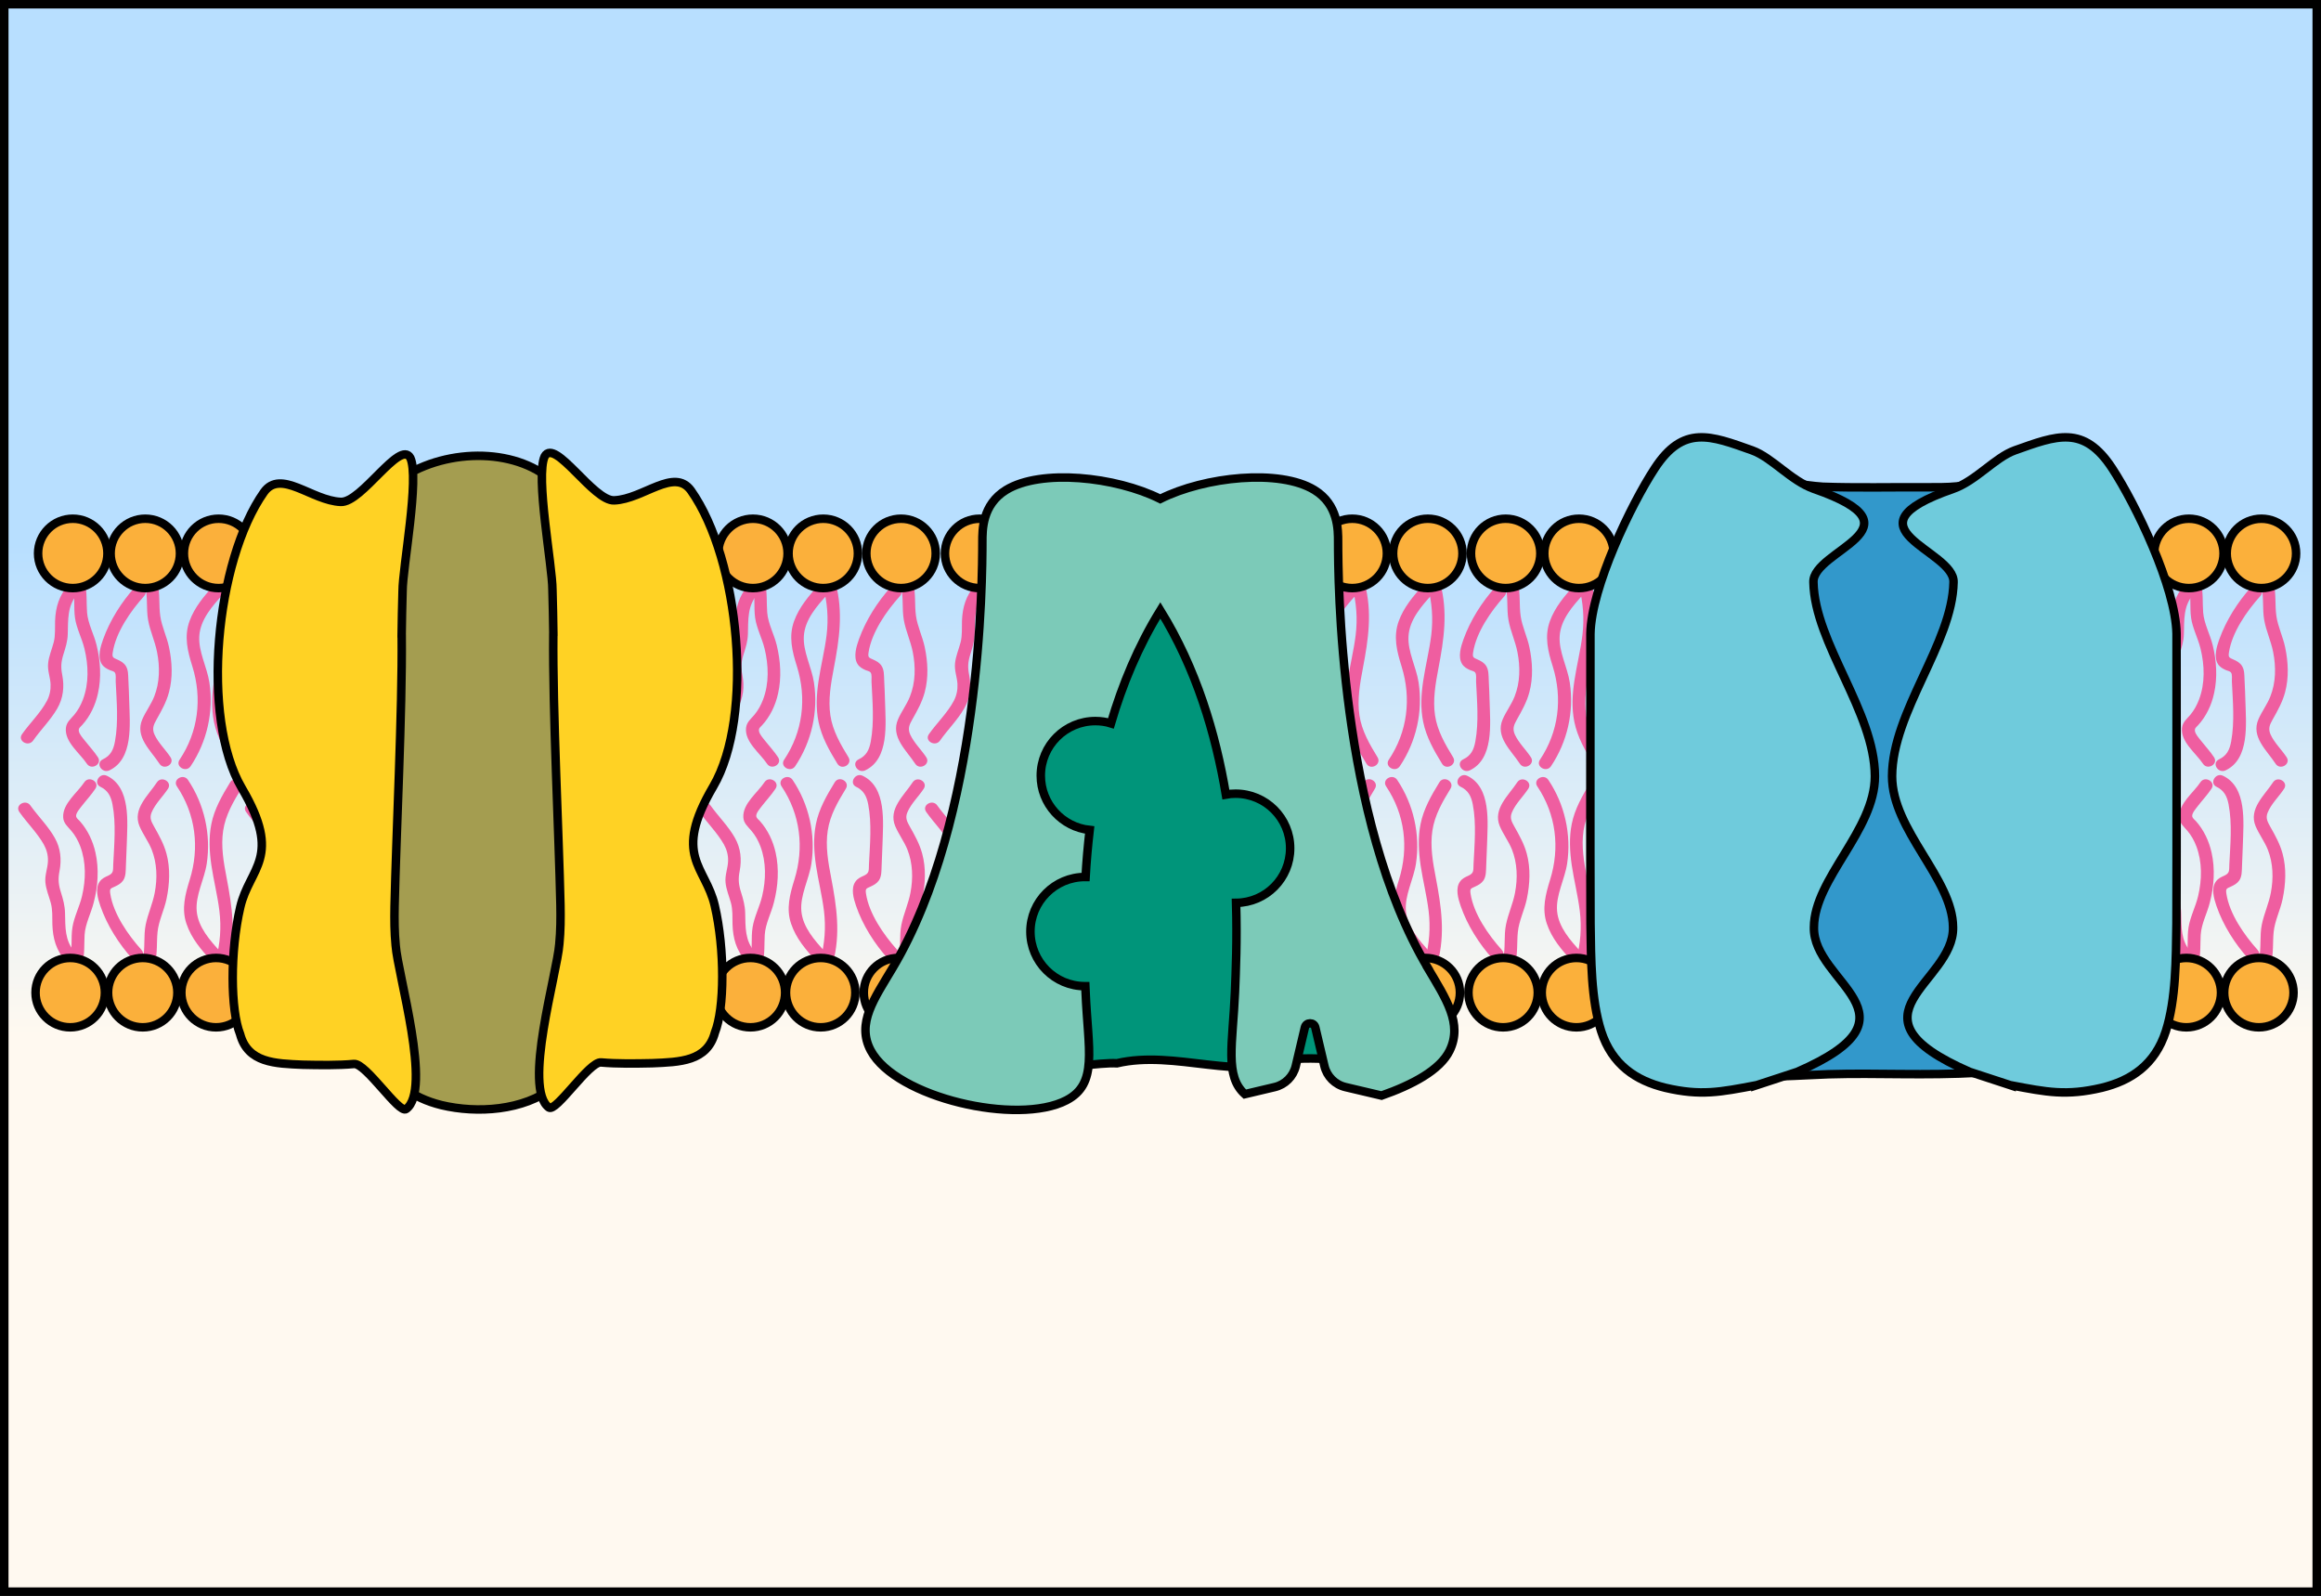 <?xml version="1.0" encoding="UTF-8"?>
<svg id="Layer_2" xmlns="http://www.w3.org/2000/svg" width="273" height="187.7" xmlns:xlink="http://www.w3.org/1999/xlink" viewBox="0 0 273 187.7">
  <rect x="0" y="0" width="273" height="187.7" fill="#333333" stroke="none"/>
  <defs>
    <style>
      .cls-1 {
        fill: url(#linear-gradient);
      }

      .cls-1, .cls-2, .cls-3, .cls-4, .cls-5, .cls-6, .cls-7, .cls-8 {
        stroke: #000;
        stroke-miterlimit: 10;
      }

      .cls-2 {
        fill: #fbb03b;
      }

      .cls-3 {
        fill: #7ccab8;
      }

      .cls-4 {
        fill: #6fcbdc;
      }

      .cls-9 {
        fill: #ef5ea0;
      }

      .cls-5 {
        fill: #00957a;
      }

      .cls-6 {
        fill: #a49d50;
      }

      .cls-7 {
        fill: #ffd224;
      }

      .cls-8 {
        fill: #3298cb;
      }
    </style>
    <linearGradient id="linear-gradient" x1="136.5" y1="187.2" x2="136.5" y2=".5" gradientUnits="userSpaceOnUse">
      <stop offset="0" stop-color="#fff9f0"/>
      <stop offset=".35" stop-color="#fff9f0"/>
      <stop offset=".66" stop-color="#b8dfff"/>
      <stop offset="1" stop-color="#b8dfff"/>
    </linearGradient>
  </defs>
  <g id="Layer_2-2" data-name="Layer_2">
    <rect class="cls-1" x=".5" y=".5" width="272" height="186.7"/>
    <g>
      <path class="cls-9" d="M247.94,68.99c.5,1.87.64,3.76.41,5.68-.22,1.82-.68,3.6-.95,5.41-.24,1.6-.33,3.23,0,4.83.36,1.78,1.28,3.39,2.22,4.92.51.82,1.8.07,1.3-.76-.94-1.53-1.86-3.12-2.13-4.93s.05-3.72.4-5.53c.65-3.4,1.13-6.62.21-10.03-.25-.93-1.7-.54-1.45.4h0Z"/>
      <path class="cls-9" d="M247.4,68.83c-1.16,1.26-2.29,2.6-2.88,4.23-.66,1.82-.22,3.55.34,5.33,1.17,3.76.69,7.69-1.51,10.97-.54.8.76,1.56,1.3.76,1.93-2.88,2.73-6.41,2.21-9.84-.27-1.81-1.3-3.61-1.19-5.46.12-1.95,1.54-3.55,2.8-4.93.65-.71-.41-1.77-1.06-1.06h0Z"/>
      <circle class="cls-2" cx="247.95" cy="65.09" r="4.08"/>
      <path class="cls-9" d="M167.94,68.99c.5,1.87.64,3.76.41,5.68-.22,1.82-.68,3.6-.95,5.41-.24,1.6-.33,3.23,0,4.83.36,1.78,1.28,3.39,2.22,4.92.51.82,1.8.07,1.3-.76-.94-1.53-1.86-3.12-2.13-4.93s.05-3.72.4-5.53c.65-3.4,1.13-6.62.21-10.03-.25-.93-1.7-.54-1.45.4h0Z"/>
      <path class="cls-9" d="M167.4,68.83c-1.16,1.26-2.29,2.6-2.88,4.23-.66,1.82-.22,3.55.34,5.33,1.17,3.76.69,7.69-1.51,10.97-.54.8.76,1.56,1.3.76,1.93-2.88,2.73-6.41,2.21-9.84-.27-1.81-1.3-3.61-1.19-5.46.12-1.95,1.54-3.55,2.8-4.93.65-.71-.41-1.77-1.06-1.06h0Z"/>
      <circle class="cls-2" cx="167.94" cy="65.09" r="4.08"/>
      <path class="cls-9" d="M159.05,68.99c.5,1.87.64,3.76.41,5.68-.22,1.82-.68,3.6-.95,5.41-.24,1.6-.33,3.23,0,4.83.36,1.78,1.28,3.39,2.22,4.92.51.82,1.8.07,1.3-.76-.94-1.53-1.86-3.12-2.13-4.93s.05-3.72.4-5.53c.65-3.4,1.13-6.62.21-10.03-.25-.93-1.7-.54-1.45.4h0Z"/>
      <path class="cls-9" d="M158.51,68.83c-1.16,1.26-2.29,2.6-2.88,4.23-.66,1.82-.22,3.55.34,5.33,1.17,3.76.69,7.69-1.51,10.97-.54.8.76,1.56,1.3.76,1.93-2.88,2.73-6.41,2.21-9.84-.27-1.81-1.3-3.61-1.19-5.46.12-1.95,1.54-3.55,2.8-4.93.65-.71-.41-1.77-1.06-1.06h0Z"/>
      <circle class="cls-2" cx="159.05" cy="65.09" r="4.08"/>
      <path class="cls-9" d="M96.82,68.99c.5,1.87.64,3.76.41,5.68-.22,1.82-.68,3.6-.95,5.41-.24,1.6-.33,3.23,0,4.83.36,1.78,1.28,3.39,2.22,4.92.51.82,1.8.07,1.3-.76-.94-1.53-1.86-3.12-2.13-4.93s.05-3.72.4-5.53c.65-3.4,1.13-6.62.21-10.03-.25-.93-1.7-.54-1.45.4h0Z"/>
      <path class="cls-9" d="M96.28,68.83c-1.16,1.26-2.29,2.6-2.88,4.23-.66,1.82-.22,3.55.34,5.33,1.17,3.76.69,7.69-1.51,10.97-.54.8.76,1.56,1.3.76,1.93-2.88,2.73-6.41,2.21-9.84-.27-1.81-1.3-3.61-1.19-5.46.12-1.95,1.54-3.55,2.8-4.93.65-.71-.41-1.77-1.06-1.06h0Z"/>
      <circle class="cls-2" cx="96.83" cy="65.09" r="4.08"/>
      <path class="cls-9" d="M203.5,68.99c.5,1.87.64,3.76.41,5.68-.22,1.82-.68,3.6-.95,5.41-.24,1.6-.33,3.23,0,4.83.36,1.78,1.28,3.39,2.22,4.92.51.82,1.8.07,1.3-.76-.94-1.53-1.86-3.12-2.13-4.93s.05-3.72.4-5.53c.65-3.4,1.13-6.62.21-10.03-.25-.93-1.7-.54-1.45.4h0Z"/>
      <path class="cls-9" d="M202.96,68.83c-1.16,1.26-2.29,2.6-2.88,4.23-.66,1.82-.22,3.55.34,5.33,1.17,3.76.69,7.69-1.51,10.97-.54.8.76,1.56,1.3.76,1.93-2.88,2.73-6.41,2.21-9.84-.27-1.81-1.3-3.61-1.19-5.46.12-1.95,1.54-3.55,2.8-4.93.65-.71-.41-1.77-1.06-1.06h0Z"/>
      <circle class="cls-2" cx="203.5" cy="65.09" r="4.08"/>
      <path class="cls-9" d="M185.72,68.99c.5,1.87.64,3.76.41,5.68-.22,1.82-.68,3.6-.95,5.41-.24,1.6-.33,3.23,0,4.83.36,1.78,1.28,3.39,2.22,4.92.51.82,1.8.07,1.3-.76-.94-1.53-1.86-3.12-2.13-4.93s.05-3.72.4-5.53c.65-3.4,1.13-6.62.21-10.03-.25-.93-1.7-.54-1.45.4h0Z"/>
      <path class="cls-9" d="M185.18,68.83c-1.16,1.26-2.29,2.6-2.88,4.23-.66,1.82-.22,3.55.34,5.33,1.17,3.76.69,7.69-1.51,10.97-.54.8.76,1.56,1.3.76,1.93-2.88,2.73-6.41,2.21-9.84-.27-1.81-1.3-3.61-1.19-5.46.12-1.95,1.54-3.55,2.8-4.93.65-.71-.41-1.77-1.06-1.06h0Z"/>
      <circle class="cls-2" cx="185.72" cy="65.09" r="4.08"/>
      <path class="cls-9" d="M141.27,68.99c.5,1.87.64,3.76.41,5.68-.22,1.82-.68,3.6-.95,5.41-.24,1.6-.33,3.23,0,4.83.36,1.78,1.28,3.39,2.22,4.92.51.82,1.8.07,1.3-.76-.94-1.53-1.86-3.12-2.13-4.93s.05-3.72.4-5.53c.65-3.4,1.13-6.62.21-10.03-.25-.93-1.7-.54-1.45.4h0Z"/>
      <path class="cls-9" d="M140.73,68.83c-1.16,1.26-2.29,2.6-2.88,4.23-.66,1.82-.22,3.55.34,5.33,1.17,3.76.69,7.69-1.51,10.97-.54.8.76,1.56,1.3.76,1.93-2.88,2.73-6.41,2.21-9.84-.27-1.81-1.3-3.61-1.19-5.46.12-1.95,1.54-3.55,2.8-4.93.65-.71-.41-1.77-1.06-1.06h0Z"/>
      <circle class="cls-2" cx="141.27" cy="65.09" r="4.08"/>
      <path class="cls-9" d="M79.05,68.99c.5,1.87.64,3.76.41,5.68-.22,1.82-.68,3.6-.95,5.41-.24,1.6-.33,3.23,0,4.83.36,1.78,1.28,3.39,2.22,4.92.51.82,1.8.07,1.3-.76-.94-1.53-1.86-3.12-2.13-4.93s.05-3.72.4-5.53c.65-3.4,1.13-6.62.21-10.03-.25-.93-1.7-.54-1.45.4h0Z"/>
      <path class="cls-9" d="M78.5,68.83c-1.16,1.26-2.29,2.6-2.88,4.23-.66,1.82-.22,3.55.34,5.33,1.17,3.76.69,7.69-1.51,10.97-.54.8.76,1.56,1.3.76,1.93-2.88,2.73-6.41,2.21-9.84-.27-1.81-1.3-3.61-1.19-5.46.12-1.95,1.54-3.55,2.8-4.93.65-.71-.41-1.77-1.06-1.06h0Z"/>
      <circle class="cls-2" cx="79.05" cy="65.09" r="4.08"/>
      <path class="cls-9" d="M52.38,68.99c.5,1.87.64,3.76.41,5.68-.22,1.82-.68,3.6-.95,5.41-.24,1.6-.33,3.23,0,4.83.36,1.78,1.28,3.39,2.22,4.92.51.82,1.8.07,1.3-.76-.94-1.53-1.86-3.12-2.13-4.93s.05-3.72.4-5.53c.65-3.4,1.13-6.62.21-10.03-.25-.93-1.7-.54-1.45.4h0Z"/>
      <path class="cls-9" d="M51.84,68.83c-1.16,1.26-2.29,2.6-2.88,4.23-.66,1.82-.22,3.55.34,5.33,1.17,3.76.69,7.69-1.51,10.97-.54.8.76,1.56,1.3.76,1.93-2.88,2.73-6.41,2.21-9.84-.27-1.81-1.3-3.61-1.19-5.46.12-1.95,1.54-3.55,2.8-4.93.65-.71-.41-1.77-1.06-1.06h0Z"/>
      <circle class="cls-2" cx="52.38" cy="65.09" r="4.08"/>
      <path class="cls-9" d="M25.71,68.99c.5,1.87.64,3.76.41,5.68-.22,1.82-.68,3.6-.95,5.41-.24,1.6-.33,3.23,0,4.83.36,1.78,1.28,3.39,2.22,4.92.51.82,1.8.07,1.3-.76-.94-1.53-1.86-3.12-2.13-4.93s.05-3.72.4-5.53c.65-3.4,1.13-6.62.21-10.03-.25-.93-1.7-.54-1.45.4h0Z"/>
      <path class="cls-9" d="M25.17,68.83c-1.16,1.26-2.29,2.6-2.88,4.23-.66,1.82-.22,3.55.34,5.33,1.17,3.76.69,7.69-1.51,10.97-.54.8.76,1.56,1.3.76,1.93-2.88,2.73-6.41,2.21-9.84-.27-1.81-1.3-3.61-1.19-5.46.12-1.95,1.54-3.55,2.8-4.93.65-.71-.41-1.77-1.06-1.06h0Z"/>
      <circle class="cls-2" cx="25.71" cy="65.09" r="4.08"/>
      <path class="cls-9" d="M35.23,68.99c.29,1.21.09,2.45.26,3.67s.81,2.4,1.11,3.62c.48,1.97.55,4.09-.18,6.01-.24.63-.57,1.24-1,1.76s-.92.86-1,1.57c-.17,1.65,1.66,2.98,2.47,4.21.53.8,1.83.05,1.3-.76-.45-.69-1.01-1.28-1.52-1.93-.23-.3-.68-.78-.73-1.17-.04-.33.14-.42.36-.66.96-1.04,1.59-2.37,1.89-3.75.42-1.87.29-3.82-.16-5.68-.31-1.28-1.01-2.51-1.12-3.83-.09-1.17.02-2.31-.25-3.46-.22-.94-1.67-.54-1.45.4h0Z"/>
      <path class="cls-9" d="M34.68,68.83c-1.07,1.22-1.48,2.59-1.54,4.19-.03.84.05,1.7-.16,2.52s-.58,1.63-.66,2.5.25,1.6.29,2.43c.03.69-.11,1.35-.43,1.96-.76,1.43-2,2.6-2.93,3.92-.56.79.74,1.54,1.3.76.89-1.27,2.04-2.4,2.83-3.75.72-1.24.87-2.59.6-3.98-.18-.92-.14-1.52.14-2.42.25-.79.49-1.54.51-2.37.05-1.71-.07-3.34,1.13-4.71.63-.72-.42-1.79-1.06-1.06h0Z"/>
      <circle class="cls-2" cx="35.23" cy="65.09" r="4.08"/>
      <path class="cls-9" d="M88.56,68.99c.29,1.21.09,2.45.26,3.67s.81,2.4,1.11,3.62c.48,1.97.55,4.09-.18,6.01-.24.63-.57,1.24-1,1.76s-.92.86-1,1.57c-.17,1.65,1.66,2.98,2.47,4.21.53.8,1.83.05,1.3-.76-.45-.69-1.01-1.28-1.52-1.93-.23-.3-.68-.78-.73-1.17-.04-.33.14-.42.36-.66.96-1.04,1.59-2.37,1.89-3.75.42-1.87.29-3.82-.16-5.68-.31-1.28-1.01-2.51-1.12-3.83-.09-1.17.02-2.31-.25-3.46-.22-.94-1.67-.54-1.45.4h0Z"/>
      <path class="cls-9" d="M88.02,68.83c-1.07,1.22-1.48,2.59-1.54,4.19-.03.84.05,1.7-.16,2.52s-.58,1.63-.66,2.5.25,1.6.29,2.43c.03.69-.11,1.35-.43,1.96-.76,1.43-2,2.6-2.93,3.92-.56.79.74,1.54,1.3.76.89-1.27,2.04-2.4,2.83-3.75.72-1.24.87-2.59.6-3.98-.18-.92-.14-1.52.14-2.42.25-.79.49-1.54.51-2.37.05-1.71-.07-3.34,1.13-4.71.63-.72-.42-1.79-1.06-1.06h0Z"/>
      <circle class="cls-2" cx="88.56" cy="65.09" r="4.08"/>
      <path class="cls-9" d="M115.23,68.99c.29,1.21.09,2.45.26,3.67s.81,2.4,1.11,3.62c.48,1.97.55,4.09-.18,6.01-.24.63-.57,1.24-1,1.76s-.92.86-1,1.57c-.17,1.65,1.66,2.98,2.47,4.21.53.8,1.83.05,1.3-.76-.45-.69-1.01-1.28-1.52-1.93-.23-.3-.68-.78-.73-1.17-.04-.33.14-.42.36-.66.96-1.04,1.59-2.37,1.89-3.75.42-1.87.29-3.82-.16-5.68-.31-1.28-1.01-2.51-1.12-3.83-.09-1.17.02-2.31-.25-3.46-.22-.94-1.67-.54-1.45.4h0Z"/>
      <path class="cls-9" d="M114.69,68.83c-1.07,1.22-1.48,2.59-1.54,4.19-.03.84.05,1.7-.16,2.52s-.58,1.63-.66,2.5.25,1.6.29,2.43c.03.69-.11,1.35-.43,1.96-.76,1.43-2,2.6-2.93,3.92-.56.79.74,1.54,1.3.76.89-1.27,2.04-2.4,2.83-3.75.72-1.24.87-2.59.6-3.98-.18-.92-.14-1.52.14-2.42.25-.79.49-1.54.51-2.37.05-1.71-.07-3.34,1.13-4.71.63-.72-.42-1.79-1.06-1.06h0Z"/>
      <circle class="cls-2" cx="115.23" cy="65.09" r="4.08"/>
      <path class="cls-9" d="M150.79,68.99c.29,1.21.09,2.45.26,3.67s.81,2.4,1.11,3.62c.48,1.97.55,4.09-.18,6.01-.24.63-.57,1.24-1,1.76s-.92.86-1,1.57c-.17,1.65,1.66,2.98,2.47,4.21.53.8,1.83.05,1.3-.76-.45-.69-1.01-1.28-1.52-1.93-.23-.3-.68-.78-.73-1.17-.04-.33.14-.42.36-.66.96-1.04,1.59-2.37,1.89-3.75.42-1.87.29-3.82-.16-5.68-.31-1.28-1.01-2.51-1.12-3.83-.09-1.17.02-2.31-.25-3.46-.22-.94-1.67-.54-1.45.4h0Z"/>
      <path class="cls-9" d="M150.25,68.83c-1.07,1.22-1.48,2.59-1.54,4.19-.03.84.05,1.7-.16,2.52s-.58,1.63-.66,2.5.25,1.6.29,2.43c.03.69-.11,1.35-.43,1.96-.76,1.43-2,2.6-2.93,3.92-.56.79.74,1.54,1.3.76.89-1.27,2.04-2.4,2.83-3.75.72-1.24.87-2.59.6-3.98-.18-.92-.14-1.52.14-2.42.25-.79.49-1.54.51-2.37.05-1.71-.07-3.34,1.13-4.71.63-.72-.42-1.79-1.06-1.06h0Z"/>
      <circle class="cls-2" cx="150.79" cy="65.09" r="4.08"/>
      <path class="cls-9" d="M221.9,68.99c.29,1.21.09,2.45.26,3.67s.81,2.4,1.11,3.62c.48,1.97.55,4.09-.18,6.01-.24.63-.57,1.24-1,1.76s-.92.86-1,1.57c-.17,1.65,1.66,2.98,2.47,4.21.53.8,1.83.05,1.3-.76-.45-.69-1.01-1.28-1.52-1.93-.23-.3-.68-.78-.73-1.17-.04-.33.14-.42.36-.66.96-1.04,1.59-2.37,1.89-3.75.42-1.87.29-3.82-.16-5.68-.31-1.28-1.01-2.51-1.12-3.83-.09-1.17.02-2.31-.25-3.46-.22-.94-1.67-.54-1.45.4h0Z"/>
      <path class="cls-9" d="M221.36,68.83c-1.07,1.22-1.48,2.59-1.54,4.19-.03.84.05,1.7-.16,2.52s-.58,1.63-.66,2.5.25,1.6.29,2.43c.03.69-.11,1.35-.43,1.96-.76,1.43-2,2.6-2.93,3.92-.56.79.74,1.54,1.3.76.89-1.27,2.04-2.4,2.83-3.75.72-1.24.87-2.59.6-3.98-.18-.92-.14-1.52.14-2.42.25-.79.49-1.54.51-2.37.05-1.71-.07-3.34,1.13-4.71.63-.72-.42-1.79-1.06-1.06h0Z"/>
      <circle class="cls-2" cx="221.9" cy="65.09" r="4.08"/>
      <path class="cls-9" d="M257.46,68.99c.29,1.21.09,2.45.26,3.67s.81,2.4,1.11,3.62c.48,1.97.55,4.09-.18,6.01-.24.63-.57,1.24-1,1.76s-.92.86-1,1.57c-.17,1.65,1.66,2.98,2.47,4.21.53.8,1.83.05,1.3-.76-.45-.69-1.01-1.28-1.52-1.93-.23-.3-.68-.78-.73-1.17-.04-.33.14-.42.36-.66.96-1.04,1.59-2.37,1.89-3.75.42-1.87.29-3.82-.16-5.68-.31-1.28-1.01-2.51-1.12-3.83-.09-1.17.02-2.31-.25-3.46-.22-.94-1.67-.54-1.45.4h0Z"/>
      <path class="cls-9" d="M256.92,68.83c-1.07,1.22-1.48,2.59-1.54,4.19-.03.84.05,1.7-.16,2.52s-.58,1.63-.66,2.5.25,1.6.29,2.43c.03.69-.11,1.35-.43,1.96-.76,1.43-2,2.6-2.93,3.92-.56.79.74,1.54,1.3.76.89-1.27,2.04-2.4,2.83-3.75.72-1.24.87-2.59.6-3.98-.18-.92-.14-1.52.14-2.42.25-.79.49-1.54.51-2.37.05-1.71-.07-3.34,1.13-4.71.63-.72-.42-1.79-1.06-1.06h0Z"/>
      <circle class="cls-2" cx="257.46" cy="65.09" r="4.08"/>
      <path class="cls-9" d="M8.56,68.99c.29,1.21.09,2.45.26,3.67s.81,2.4,1.11,3.62c.48,1.97.55,4.09-.18,6.01-.24.63-.57,1.24-1,1.76s-.92.86-1,1.57c-.17,1.65,1.66,2.98,2.47,4.21.53.8,1.83.05,1.3-.76-.45-.69-1.01-1.28-1.52-1.93-.23-.3-.68-.78-.73-1.17-.04-.33.14-.42.36-.66.96-1.04,1.59-2.37,1.89-3.75.42-1.87.29-3.82-.16-5.68-.31-1.28-1.01-2.51-1.12-3.83-.09-1.17.02-2.31-.25-3.46-.22-.94-1.67-.54-1.45.4h0Z"/>
      <path class="cls-9" d="M8.02,68.83c-1.07,1.22-1.48,2.59-1.54,4.19-.03.84.05,1.7-.16,2.52s-.58,1.63-.66,2.5.25,1.6.29,2.43c.03.69-.11,1.35-.43,1.96-.76,1.43-2,2.6-2.93,3.92-.56.79.74,1.54,1.3.76.89-1.27,2.04-2.4,2.83-3.75.72-1.24.87-2.59.6-3.98-.18-.92-.14-1.52.14-2.42.25-.79.49-1.54.51-2.37.05-1.71-.07-3.34,1.13-4.71.63-.72-.42-1.79-1.06-1.06h0Z"/>
      <circle class="cls-2" cx="8.56" cy="65.09" r="4.08"/>
      <path class="cls-9" d="M70.78,68.99c.29,1.21.09,2.45.26,3.67s.81,2.4,1.11,3.62c.48,1.97.55,4.09-.18,6.01-.24.63-.57,1.24-1,1.76s-.92.86-1,1.57c-.17,1.65,1.66,2.98,2.47,4.21.53.8,1.83.05,1.3-.76-.45-.69-1.01-1.28-1.52-1.93-.23-.3-.68-.78-.73-1.17-.04-.33.14-.42.36-.66.96-1.04,1.59-2.37,1.89-3.75.42-1.87.29-3.82-.16-5.68-.31-1.28-1.01-2.51-1.12-3.83-.09-1.17.02-2.31-.25-3.46-.22-.94-1.67-.54-1.45.4h0Z"/>
      <path class="cls-9" d="M70.24,68.83c-1.07,1.22-1.48,2.59-1.54,4.19-.03.84.05,1.7-.16,2.52s-.58,1.63-.66,2.5.25,1.6.29,2.43c.03.69-.11,1.35-.43,1.96-.76,1.43-2,2.6-2.93,3.92-.56.79.74,1.54,1.3.76.89-1.27,2.04-2.4,2.83-3.75.72-1.24.87-2.59.6-3.98-.18-.92-.14-1.52.14-2.42.25-.79.49-1.54.51-2.37.05-1.71-.07-3.34,1.13-4.71.63-.72-.42-1.79-1.06-1.06h0Z"/>
      <circle class="cls-2" cx="70.78" cy="65.09" r="4.08"/>
      <path class="cls-9" d="M61.53,68.99c.31,1.29.1,2.63.33,3.93s.8,2.48,1.05,3.76c.35,1.75.33,3.57-.33,5.24-.37.94-1,1.76-1.4,2.68-.9,2.07.99,3.65,2.02,5.23.53.81,1.83.05,1.3-.76-.58-.89-1.41-1.66-1.87-2.63-.34-.72-.13-1.19.22-1.81.58-1.03,1.15-2.04,1.46-3.19.47-1.74.38-3.57.01-5.32-.26-1.24-.85-2.42-1.03-3.67s-.01-2.58-.32-3.86c-.23-.94-1.67-.54-1.45.4h0Z"/>
      <path class="cls-9" d="M60.33,69.05c-1.59,1.76-2.95,3.91-3.75,6.14-.3.83-.68,2.07-.17,2.9.23.37.58.56.96.73.16.07.46.12.57.26.2.24.1.81.12,1.11.11,2.28.33,4.72-.08,6.98-.18,1.01-.51,1.7-1.43,2.14s-.11,1.7.76,1.3c2.85-1.34,2.41-5.49,2.34-8.07-.02-.84-.06-1.69-.1-2.53-.03-.57.01-1.21-.32-1.71-.24-.36-.6-.56-.99-.73-.49-.22-.62-.24-.53-.83.36-2.37,2.11-4.88,3.68-6.62.65-.71-.41-1.78-1.06-1.06h0Z"/>
      <circle class="cls-2" cx="61.54" cy="65.09" r="4.08"/>
      <path class="cls-9" d="M43.75,68.99c.31,1.29.1,2.63.33,3.93s.8,2.48,1.05,3.76c.35,1.75.33,3.57-.33,5.24-.37.94-1,1.76-1.4,2.68-.9,2.07.99,3.65,2.02,5.23.53.81,1.83.05,1.3-.76-.58-.89-1.41-1.66-1.87-2.63-.34-.72-.13-1.19.22-1.81.58-1.03,1.15-2.04,1.46-3.19.47-1.74.38-3.57.01-5.32-.26-1.24-.85-2.42-1.03-3.67s-.01-2.58-.32-3.86c-.23-.94-1.67-.54-1.45.4h0Z"/>
      <path class="cls-9" d="M42.55,69.05c-1.59,1.76-2.95,3.91-3.75,6.14-.3.83-.68,2.07-.17,2.9.23.37.58.56.96.73.16.07.46.12.57.26.2.24.1.81.12,1.11.11,2.28.33,4.72-.08,6.98-.18,1.01-.51,1.7-1.43,2.14s-.11,1.7.76,1.3c2.85-1.34,2.41-5.49,2.34-8.07-.02-.84-.06-1.69-.1-2.53-.03-.57.01-1.21-.32-1.71-.24-.36-.6-.56-.99-.73-.49-.22-.62-.24-.53-.83.36-2.37,2.11-4.88,3.68-6.62.65-.71-.41-1.78-1.06-1.06h0Z"/>
      <circle class="cls-2" cx="43.76" cy="65.09" r="4.08"/>
      <path class="cls-9" d="M17.09,68.99c.31,1.29.1,2.63.33,3.93s.8,2.48,1.05,3.76c.35,1.75.33,3.57-.33,5.24-.37.94-1,1.76-1.4,2.68-.9,2.07.99,3.65,2.02,5.23.53.81,1.83.05,1.3-.76-.58-.89-1.41-1.66-1.87-2.63-.34-.72-.13-1.19.22-1.81.58-1.03,1.15-2.04,1.46-3.19.47-1.74.38-3.57.01-5.32-.26-1.24-.85-2.42-1.03-3.67s-.01-2.58-.32-3.86c-.23-.94-1.67-.54-1.45.4h0Z"/>
      <path class="cls-9" d="M15.88,69.05c-1.59,1.76-2.95,3.91-3.75,6.14-.3.83-.68,2.07-.17,2.9.23.37.58.56.96.73.16.07.46.12.57.26.2.24.1.81.12,1.11.11,2.28.33,4.72-.08,6.98-.18,1.01-.51,1.7-1.43,2.14s-.11,1.7.76,1.3c2.85-1.34,2.41-5.49,2.34-8.07-.02-.84-.06-1.69-.1-2.53-.03-.57.01-1.21-.32-1.71-.24-.36-.6-.56-.99-.73-.49-.22-.62-.24-.53-.83.36-2.37,2.11-4.88,3.68-6.62.65-.71-.41-1.78-1.06-1.06h0Z"/>
      <circle class="cls-2" cx="17.09" cy="65.09" r="4.08"/>
      <path class="cls-9" d="M123.76,68.99c.31,1.29.1,2.63.33,3.93s.8,2.48,1.05,3.76c.35,1.75.33,3.57-.33,5.24-.37.94-1,1.76-1.4,2.68-.9,2.07.99,3.65,2.02,5.23.53.81,1.83.05,1.3-.76-.58-.89-1.41-1.66-1.87-2.63-.34-.72-.13-1.19.22-1.81.58-1.03,1.15-2.04,1.46-3.19.47-1.74.38-3.57.01-5.32-.26-1.24-.85-2.42-1.03-3.67s-.01-2.58-.32-3.86c-.23-.94-1.67-.54-1.45.4h0Z"/>
      <path class="cls-9" d="M122.56,69.05c-1.59,1.76-2.95,3.91-3.75,6.14-.3.83-.68,2.07-.17,2.9.23.37.58.56.96.73.16.07.46.12.57.26.2.24.1.81.12,1.11.11,2.28.33,4.72-.08,6.98-.18,1.01-.51,1.7-1.43,2.14s-.11,1.7.76,1.3c2.85-1.34,2.41-5.49,2.34-8.07-.02-.84-.06-1.69-.1-2.53-.03-.57.01-1.21-.32-1.71-.24-.36-.6-.56-.99-.73-.49-.22-.62-.24-.53-.83.36-2.37,2.11-4.88,3.68-6.62.65-.71-.41-1.78-1.06-1.06h0Z"/>
      <circle class="cls-2" cx="123.76" cy="65.09" r="4.08"/>
      <path class="cls-9" d="M132.65,68.99c.31,1.29.1,2.63.33,3.93s.8,2.48,1.05,3.76c.35,1.75.33,3.57-.33,5.24-.37.94-1,1.76-1.4,2.68-.9,2.07.99,3.65,2.02,5.23.53.81,1.83.05,1.3-.76-.58-.89-1.41-1.66-1.87-2.63-.34-.72-.13-1.19.22-1.81.58-1.03,1.15-2.04,1.46-3.19.47-1.74.38-3.57.01-5.32-.26-1.24-.85-2.42-1.03-3.67s-.01-2.58-.32-3.86c-.23-.94-1.67-.54-1.45.4h0Z"/>
      <path class="cls-9" d="M131.44,69.05c-1.59,1.76-2.95,3.91-3.75,6.14-.3.83-.68,2.07-.17,2.9.23.37.58.56.96.73.16.07.46.12.57.26.2.24.1.81.12,1.11.11,2.28.33,4.72-.08,6.98-.18,1.01-.51,1.7-1.43,2.14s-.11,1.7.76,1.3c2.85-1.34,2.41-5.49,2.34-8.07-.02-.84-.06-1.69-.1-2.53-.03-.57.01-1.21-.32-1.71-.24-.36-.6-.56-.99-.73-.49-.22-.62-.24-.53-.83.36-2.37,2.11-4.88,3.68-6.62.65-.71-.41-1.78-1.06-1.06h0Z"/>
      <circle class="cls-2" cx="132.65" cy="65.09" r="4.08"/>
      <path class="cls-9" d="M177.1,68.99c.31,1.29.1,2.63.33,3.93s.8,2.48,1.05,3.76c.35,1.75.33,3.57-.33,5.24-.37.94-1,1.76-1.4,2.68-.9,2.07.99,3.65,2.02,5.23.53.81,1.83.05,1.3-.76-.58-.89-1.41-1.66-1.87-2.63-.34-.72-.13-1.19.22-1.81.58-1.03,1.15-2.04,1.46-3.19.47-1.74.38-3.57.01-5.32-.26-1.24-.85-2.42-1.03-3.67s-.01-2.58-.32-3.86c-.23-.94-1.67-.54-1.45.4h0Z"/>
      <path class="cls-9" d="M175.89,69.05c-1.59,1.76-2.95,3.91-3.75,6.14-.3.83-.68,2.07-.17,2.9.23.37.58.56.96.73.16.07.46.12.57.26.2.24.1.81.12,1.11.11,2.28.33,4.72-.08,6.98-.18,1.01-.51,1.7-1.43,2.14s-.11,1.7.76,1.3c2.85-1.34,2.41-5.49,2.34-8.07-.02-.84-.06-1.69-.1-2.53-.03-.57.01-1.21-.32-1.71-.24-.36-.6-.56-.99-.73-.49-.22-.62-.24-.53-.83.36-2.37,2.11-4.88,3.68-6.62.65-.71-.41-1.78-1.06-1.06h0Z"/>
      <circle class="cls-2" cx="177.1" cy="65.09" r="4.08"/>
      <path class="cls-9" d="M194.87,68.99c.31,1.29.1,2.63.33,3.93s.8,2.48,1.05,3.76c.35,1.75.33,3.57-.33,5.24-.37.94-1,1.76-1.4,2.68-.9,2.07.99,3.65,2.02,5.23.53.81,1.83.05,1.3-.76-.58-.89-1.41-1.66-1.87-2.63-.34-.72-.13-1.19.22-1.81.58-1.03,1.15-2.04,1.46-3.19.47-1.74.38-3.57.01-5.32-.26-1.24-.85-2.42-1.03-3.67s-.01-2.58-.32-3.86c-.23-.94-1.67-.54-1.45.4h0Z"/>
      <path class="cls-9" d="M193.67,69.05c-1.59,1.76-2.95,3.91-3.75,6.14-.3.83-.68,2.07-.17,2.9.23.37.58.56.96.73.16.07.46.12.57.26.2.24.1.81.12,1.11.11,2.28.33,4.72-.08,6.98-.18,1.01-.51,1.7-1.43,2.14s-.11,1.7.76,1.3c2.85-1.34,2.41-5.49,2.34-8.07-.02-.84-.06-1.69-.1-2.53-.03-.57.01-1.21-.32-1.71-.24-.36-.6-.56-.99-.73-.49-.22-.62-.24-.53-.83.36-2.37,2.11-4.88,3.68-6.62.65-.71-.41-1.78-1.06-1.06h0Z"/>
      <circle class="cls-2" cx="194.88" cy="65.09" r="4.08"/>
      <path class="cls-9" d="M212.65,68.99c.31,1.29.1,2.63.33,3.93s.8,2.48,1.05,3.76c.35,1.75.33,3.57-.33,5.24-.37.94-1,1.76-1.4,2.68-.9,2.07.99,3.65,2.02,5.23.53.81,1.83.05,1.3-.76-.58-.89-1.41-1.66-1.87-2.63-.34-.72-.13-1.19.22-1.81.58-1.03,1.15-2.04,1.46-3.19.47-1.74.38-3.57.01-5.32-.26-1.24-.85-2.42-1.03-3.67s-.01-2.58-.32-3.86c-.23-.94-1.67-.54-1.45.4h0Z"/>
      <path class="cls-9" d="M211.45,69.05c-1.59,1.76-2.95,3.91-3.75,6.14-.3.83-.68,2.07-.17,2.9.23.37.58.56.96.73.16.07.46.12.57.26.2.24.1.81.12,1.11.11,2.28.33,4.72-.08,6.98-.18,1.01-.51,1.7-1.43,2.14s-.11,1.7.76,1.3c2.85-1.34,2.41-5.49,2.34-8.07-.02-.84-.06-1.69-.1-2.53-.03-.57.01-1.21-.32-1.71-.24-.36-.6-.56-.99-.73-.49-.22-.62-.24-.53-.83.36-2.37,2.11-4.88,3.68-6.62.65-.71-.41-1.78-1.06-1.06h0Z"/>
      <circle class="cls-2" cx="212.66" cy="65.09" r="4.08"/>
      <path class="cls-9" d="M230.43,68.99c.31,1.29.1,2.63.33,3.93s.8,2.48,1.05,3.76c.35,1.75.33,3.57-.33,5.24-.37.94-1,1.76-1.4,2.68-.9,2.07.99,3.65,2.02,5.23.53.81,1.83.05,1.3-.76-.58-.89-1.41-1.66-1.87-2.63-.34-.72-.13-1.19.22-1.81.58-1.03,1.15-2.04,1.46-3.19.47-1.74.38-3.57.01-5.32-.26-1.24-.85-2.42-1.03-3.67s-.01-2.58-.32-3.86c-.23-.94-1.67-.54-1.45.4h0Z"/>
      <path class="cls-9" d="M229.23,69.05c-1.59,1.76-2.95,3.91-3.75,6.14-.3.83-.68,2.07-.17,2.9.23.37.58.56.96.73.16.07.46.12.57.26.2.24.1.81.12,1.11.11,2.28.33,4.72-.08,6.98-.18,1.01-.51,1.7-1.43,2.14s-.11,1.7.76,1.3c2.85-1.34,2.41-5.49,2.34-8.07-.02-.84-.06-1.69-.1-2.53-.03-.57.01-1.21-.32-1.71-.24-.36-.6-.56-.99-.73-.49-.22-.62-.24-.53-.83.36-2.37,2.11-4.88,3.68-6.62.65-.71-.41-1.78-1.06-1.06h0Z"/>
      <circle class="cls-2" cx="230.43" cy="65.09" r="4.08"/>
      <path class="cls-9" d="M265.99,68.99c.31,1.29.1,2.63.33,3.93s.8,2.48,1.05,3.76c.35,1.75.33,3.57-.33,5.24-.37.94-1,1.76-1.4,2.68-.9,2.07.99,3.65,2.02,5.23.53.81,1.83.05,1.3-.76-.58-.89-1.41-1.66-1.87-2.63-.34-.72-.13-1.19.22-1.81.58-1.03,1.15-2.04,1.46-3.19.47-1.74.38-3.57.01-5.32-.26-1.24-.85-2.42-1.03-3.67s-.01-2.58-.32-3.86c-.23-.94-1.67-.54-1.45.4h0Z"/>
      <path class="cls-9" d="M264.79,69.05c-1.59,1.76-2.95,3.91-3.75,6.14-.3.83-.68,2.07-.17,2.9.23.37.58.56.96.73.16.07.46.12.57.26.2.24.1.81.12,1.11.11,2.28.33,4.72-.08,6.98-.18,1.01-.51,1.7-1.43,2.14s-.11,1.7.76,1.3c2.85-1.34,2.41-5.49,2.34-8.07-.02-.84-.06-1.69-.1-2.53-.03-.57.01-1.21-.32-1.71-.24-.36-.6-.56-.99-.73-.49-.22-.62-.24-.53-.83.36-2.37,2.11-4.88,3.68-6.62.65-.71-.41-1.78-1.06-1.06h0Z"/>
      <circle class="cls-2" cx="265.99" cy="65.09" r="4.08"/>
      <path class="cls-9" d="M239.32,68.99c.31,1.29.1,2.63.33,3.93s.8,2.48,1.05,3.76c.35,1.75.33,3.57-.33,5.24-.37.94-1,1.76-1.4,2.68-.9,2.07.99,3.65,2.02,5.23.53.81,1.83.05,1.3-.76-.58-.89-1.41-1.66-1.87-2.63-.34-.72-.13-1.19.22-1.81.58-1.03,1.15-2.04,1.46-3.19.47-1.74.38-3.57.01-5.32-.26-1.24-.85-2.42-1.03-3.67s-.01-2.58-.32-3.86c-.23-.94-1.67-.54-1.45.4h0Z"/>
      <path class="cls-9" d="M238.12,69.05c-1.59,1.76-2.95,3.91-3.75,6.14-.3.83-.68,2.07-.17,2.9.23.37.58.56.96.73.16.07.46.12.57.26.2.24.1.81.12,1.11.11,2.28.33,4.72-.08,6.98-.18,1.01-.51,1.7-1.43,2.14s-.11,1.7.76,1.3c2.85-1.34,2.41-5.49,2.34-8.07-.02-.84-.06-1.69-.1-2.53-.03-.57.01-1.21-.32-1.71-.24-.36-.6-.56-.99-.73-.49-.22-.62-.24-.53-.83.36-2.37,2.11-4.88,3.68-6.62.65-.71-.41-1.78-1.06-1.06h0Z"/>
      <circle class="cls-2" cx="239.32" cy="65.09" r="4.08"/>
      <path class="cls-9" d="M105.98,68.99c.31,1.29.1,2.63.33,3.93s.8,2.48,1.05,3.76c.35,1.75.33,3.57-.33,5.24-.37.94-1,1.76-1.4,2.68-.9,2.07.99,3.65,2.02,5.23.53.81,1.83.05,1.3-.76-.58-.89-1.41-1.66-1.87-2.63-.34-.72-.13-1.19.22-1.81.58-1.03,1.15-2.04,1.46-3.19.47-1.74.38-3.57.01-5.32-.26-1.24-.85-2.42-1.03-3.67s-.01-2.58-.32-3.86c-.23-.94-1.67-.54-1.45.4h0Z"/>
      <path class="cls-9" d="M104.78,69.05c-1.59,1.76-2.95,3.91-3.75,6.14-.3.83-.68,2.07-.17,2.9.23.37.58.56.96.73.16.07.46.12.57.26.2.24.1.81.12,1.11.11,2.28.33,4.72-.08,6.98-.18,1.01-.51,1.7-1.43,2.14s-.11,1.7.76,1.3c2.85-1.34,2.41-5.49,2.34-8.07-.02-.84-.06-1.69-.1-2.53-.03-.57.01-1.21-.32-1.71-.24-.36-.6-.56-.99-.73-.49-.22-.62-.24-.53-.83.36-2.37,2.11-4.88,3.68-6.62.65-.71-.41-1.78-1.06-1.06h0Z"/>
      <circle class="cls-2" cx="105.98" cy="65.09" r="4.08"/>
      <path class="cls-9" d="M249.09,113.25c.92-3.41.44-6.62-.21-10.03-.35-1.81-.68-3.69-.4-5.53s1.19-3.39,2.13-4.93c.51-.82-.79-1.58-1.3-.76-.94,1.53-1.87,3.14-2.22,4.92-.32,1.6-.23,3.22,0,4.83.27,1.81.73,3.59.95,5.41.23,1.92.09,3.81-.41,5.68-.25.93,1.2,1.33,1.45.4h0Z"/>
      <path class="cls-9" d="M248.17,111.95c-1.22-1.33-2.61-2.88-2.79-4.76s.9-3.76,1.18-5.62c.51-3.43-.28-6.96-2.21-9.84-.54-.8-1.84-.05-1.3.76,2.21,3.29,2.68,7.22,1.51,10.97-.53,1.72-.99,3.41-.39,5.18s1.75,3.08,2.94,4.38c.65.71,1.71-.35,1.06-1.06h0Z"/>
      <circle class="cls-2" cx="247.65" cy="116.75" r="4.08"/>
      <path class="cls-9" d="M169.09,113.25c.92-3.41.44-6.62-.21-10.03-.35-1.81-.68-3.69-.4-5.53s1.19-3.39,2.13-4.93c.51-.82-.79-1.58-1.3-.76-.94,1.53-1.87,3.14-2.22,4.92-.32,1.6-.23,3.22,0,4.83.27,1.81.73,3.59.95,5.41.23,1.92.09,3.81-.41,5.68-.25.93,1.2,1.33,1.45.4h0Z"/>
      <path class="cls-9" d="M168.16,111.95c-1.22-1.33-2.61-2.88-2.79-4.76s.9-3.76,1.18-5.62c.51-3.43-.28-6.96-2.21-9.84-.54-.8-1.84-.05-1.3.76,2.21,3.29,2.68,7.22,1.51,10.97-.53,1.72-.99,3.41-.39,5.18s1.75,3.08,2.94,4.38c.65.71,1.71-.35,1.06-1.06h0Z"/>
      <circle class="cls-2" cx="167.64" cy="116.75" r="4.08"/>
      <path class="cls-9" d="M160.2,113.25c.92-3.41.44-6.62-.21-10.03-.35-1.81-.68-3.69-.4-5.53s1.19-3.39,2.13-4.93c.51-.82-.79-1.58-1.3-.76-.94,1.53-1.87,3.14-2.22,4.92-.32,1.6-.23,3.22,0,4.83.27,1.81.73,3.59.95,5.41.23,1.92.09,3.81-.41,5.68-.25.93,1.2,1.33,1.45.4h0Z"/>
      <path class="cls-9" d="M159.27,111.95c-1.22-1.33-2.61-2.88-2.79-4.76s.9-3.76,1.18-5.62c.51-3.43-.28-6.96-2.21-9.84-.54-.8-1.84-.05-1.3.76,2.21,3.29,2.68,7.22,1.51,10.97-.53,1.72-.99,3.41-.39,5.18s1.75,3.08,2.94,4.38c.65.71,1.71-.35,1.06-1.06h0Z"/>
      <circle class="cls-2" cx="158.75" cy="116.75" r="4.08"/>
      <path class="cls-9" d="M97.97,113.25c.92-3.41.44-6.62-.21-10.03-.35-1.81-.68-3.69-.4-5.53s1.19-3.39,2.13-4.93c.51-.82-.79-1.58-1.3-.76-.94,1.53-1.87,3.14-2.22,4.92-.32,1.6-.23,3.22,0,4.83.27,1.81.73,3.59.95,5.41.23,1.92.09,3.81-.41,5.68-.25.93,1.2,1.33,1.45.4h0Z"/>
      <path class="cls-9" d="M97.05,111.95c-1.22-1.33-2.61-2.88-2.79-4.76s.9-3.76,1.18-5.62c.51-3.43-.28-6.96-2.21-9.84-.54-.8-1.84-.05-1.3.76,2.21,3.29,2.68,7.22,1.51,10.97-.53,1.72-.99,3.41-.39,5.18s1.75,3.08,2.94,4.38c.65.71,1.71-.35,1.06-1.06h0Z"/>
      <circle class="cls-2" cx="96.53" cy="116.75" r="4.08"/>
      <path class="cls-9" d="M204.65,113.25c.92-3.41.44-6.62-.21-10.03-.35-1.81-.68-3.69-.4-5.53s1.19-3.39,2.13-4.93c.51-.82-.79-1.58-1.3-.76-.94,1.53-1.87,3.14-2.22,4.92-.32,1.6-.23,3.22,0,4.83.27,1.81.73,3.59.95,5.41.23,1.92.09,3.81-.41,5.68-.25.93,1.2,1.33,1.45.4h0Z"/>
      <path class="cls-9" d="M203.72,111.95c-1.22-1.33-2.61-2.88-2.79-4.76s.9-3.76,1.18-5.62c.51-3.43-.28-6.96-2.21-9.84-.54-.8-1.84-.05-1.3.76,2.21,3.29,2.68,7.22,1.51,10.97-.53,1.72-.99,3.41-.39,5.18s1.75,3.08,2.94,4.38c.65.71,1.71-.35,1.06-1.06h0Z"/>
      <circle class="cls-2" cx="203.2" cy="116.75" r="4.08"/>
      <path class="cls-9" d="M186.87,113.25c.92-3.41.44-6.62-.21-10.03-.35-1.81-.68-3.69-.4-5.53s1.19-3.39,2.13-4.93c.51-.82-.79-1.58-1.3-.76-.94,1.53-1.87,3.14-2.22,4.92-.32,1.6-.23,3.22,0,4.83.27,1.81.73,3.59.95,5.41.23,1.92.09,3.81-.41,5.68-.25.93,1.2,1.33,1.45.4h0Z"/>
      <path class="cls-9" d="M185.94,111.95c-1.22-1.33-2.61-2.88-2.79-4.76s.9-3.76,1.18-5.62c.51-3.43-.28-6.96-2.21-9.84-.54-.8-1.84-.05-1.3.76,2.21,3.29,2.68,7.22,1.51,10.97-.53,1.72-.99,3.41-.39,5.18s1.75,3.08,2.94,4.38c.65.71,1.71-.35,1.06-1.06h0Z"/>
      <circle class="cls-2" cx="185.42" cy="116.75" r="4.08"/>
      <path class="cls-9" d="M142.42,113.25c.92-3.41.44-6.62-.21-10.03-.35-1.81-.68-3.69-.4-5.53s1.19-3.39,2.13-4.93c.51-.82-.79-1.58-1.3-.76-.94,1.53-1.87,3.14-2.22,4.92-.32,1.6-.23,3.22,0,4.83.27,1.81.73,3.59.95,5.41.23,1.92.09,3.81-.41,5.68-.25.93,1.2,1.33,1.45.4h0Z"/>
      <path class="cls-9" d="M141.49,111.95c-1.22-1.33-2.61-2.88-2.79-4.76s.9-3.76,1.18-5.62c.51-3.43-.28-6.96-2.21-9.84-.54-.8-1.84-.05-1.3.76,2.21,3.29,2.68,7.22,1.51,10.97-.53,1.72-.99,3.41-.39,5.18s1.75,3.08,2.94,4.38c.65.71,1.71-.35,1.06-1.06h0Z"/>
      <circle class="cls-2" cx="140.98" cy="116.75" r="4.08"/>
      <path class="cls-9" d="M80.19,113.25c.92-3.41.44-6.62-.21-10.03-.35-1.81-.68-3.69-.4-5.53s1.19-3.39,2.13-4.93c.51-.82-.79-1.58-1.3-.76-.94,1.53-1.87,3.14-2.22,4.92-.32,1.6-.23,3.22,0,4.83.27,1.81.73,3.59.95,5.41.23,1.92.09,3.81-.41,5.68-.25.93,1.2,1.33,1.45.4h0Z"/>
      <path class="cls-9" d="M79.27,111.95c-1.22-1.33-2.61-2.88-2.79-4.76s.9-3.76,1.18-5.62c.51-3.43-.28-6.96-2.21-9.84-.54-.8-1.84-.05-1.3.76,2.21,3.29,2.68,7.22,1.51,10.97-.53,1.72-.99,3.41-.39,5.18s1.75,3.08,2.94,4.38c.65.71,1.71-.35,1.06-1.06h0Z"/>
      <circle class="cls-2" cx="78.75" cy="116.75" r="4.08"/>
      <path class="cls-9" d="M53.53,113.25c.92-3.41.44-6.62-.21-10.03-.35-1.81-.68-3.69-.4-5.53s1.19-3.39,2.13-4.93c.51-.82-.79-1.58-1.3-.76-.94,1.53-1.87,3.14-2.22,4.92-.32,1.6-.23,3.22,0,4.83.27,1.81.73,3.59.95,5.41.23,1.92.09,3.81-.41,5.68-.25.93,1.2,1.33,1.45.4h0Z"/>
      <path class="cls-9" d="M52.6,111.95c-1.22-1.33-2.61-2.88-2.79-4.76s.9-3.76,1.18-5.62c.51-3.43-.28-6.96-2.21-9.84-.54-.8-1.84-.05-1.3.76,2.21,3.29,2.68,7.22,1.51,10.97-.53,1.72-.99,3.41-.39,5.18s1.75,3.08,2.94,4.38c.65.71,1.71-.35,1.06-1.06h0Z"/>
      <circle class="cls-2" cx="52.08" cy="116.75" r="4.08"/>
      <path class="cls-9" d="M26.86,113.25c.92-3.41.44-6.62-.21-10.03-.35-1.81-.68-3.69-.4-5.53s1.19-3.39,2.13-4.93c.51-.82-.79-1.58-1.3-.76-.94,1.53-1.87,3.14-2.22,4.92-.32,1.6-.23,3.22,0,4.83.27,1.81.73,3.59.95,5.41.23,1.92.09,3.81-.41,5.68-.25.93,1.2,1.33,1.45.4h0Z"/>
      <path class="cls-9" d="M25.93,111.95c-1.22-1.33-2.61-2.88-2.79-4.76s.9-3.76,1.18-5.62c.51-3.43-.28-6.96-2.21-9.84-.54-.8-1.84-.05-1.3.76,2.21,3.29,2.68,7.22,1.51,10.97-.53,1.72-.99,3.41-.39,5.18s1.75,3.08,2.94,4.38c.65.71,1.71-.35,1.06-1.06h0Z"/>
      <circle class="cls-2" cx="25.41" cy="116.75" r="4.08"/>
      <path class="cls-9" d="M36.37,113.25c.26-1.09.18-2.18.24-3.29.08-1.33.76-2.54,1.08-3.83.49-1.9.63-3.92.2-5.85-.3-1.35-.91-2.65-1.83-3.69-.18-.2-.44-.36-.45-.63-.01-.36.45-.87.65-1.14.53-.69,1.14-1.33,1.62-2.06.53-.81-.77-1.56-1.3-.76-.8,1.22-2.56,2.5-2.49,4.11.03.72.52,1.09.95,1.6.46.53.81,1.17,1.06,1.83.7,1.86.66,3.93.21,5.84-.29,1.25-.93,2.43-1.13,3.69s.02,2.53-.28,3.77c-.22.94,1.22,1.34,1.45.4h0Z"/>
      <path class="cls-9" d="M35.45,111.95c-1.17-1.33-1.09-2.9-1.13-4.57-.02-.84-.22-1.59-.47-2.38-.3-.94-.37-1.58-.18-2.55.26-1.36.13-2.68-.55-3.89-.78-1.39-1.96-2.54-2.88-3.83-.55-.78-1.85-.04-1.3.76.91,1.3,2.1,2.45,2.88,3.83.33.6.51,1.24.49,1.93-.02.87-.39,1.67-.3,2.55.08.82.41,1.59.63,2.38.23.83.17,1.67.19,2.53.05,1.65.44,3.06,1.55,4.31.64.73,1.7-.34,1.06-1.06h0Z"/>
      <circle class="cls-2" cx="34.93" cy="116.75" r="4.08"/>
      <path class="cls-9" d="M89.71,113.25c.26-1.09.18-2.18.24-3.29.08-1.33.76-2.54,1.08-3.83.49-1.9.63-3.92.2-5.85-.3-1.35-.91-2.65-1.83-3.69-.18-.2-.44-.36-.45-.63-.01-.36.45-.87.65-1.14.53-.69,1.14-1.33,1.62-2.06.53-.81-.77-1.56-1.3-.76-.8,1.22-2.56,2.5-2.49,4.11.03.72.52,1.09.95,1.6.46.53.81,1.17,1.06,1.83.7,1.86.66,3.93.21,5.84-.29,1.25-.93,2.43-1.13,3.69s.02,2.53-.28,3.77c-.22.94,1.22,1.34,1.45.4h0Z"/>
      <path class="cls-9" d="M88.78,111.95c-1.17-1.33-1.09-2.9-1.13-4.57-.02-.84-.22-1.59-.47-2.38-.3-.94-.37-1.58-.18-2.55.26-1.36.13-2.68-.55-3.89-.78-1.39-1.96-2.54-2.88-3.83-.55-.78-1.85-.04-1.3.76.91,1.3,2.1,2.45,2.88,3.83.33.6.51,1.24.49,1.93-.02.87-.39,1.67-.3,2.55.08.82.41,1.59.63,2.38.23.83.17,1.67.19,2.53.05,1.65.44,3.06,1.55,4.31.64.73,1.7-.34,1.06-1.06h0Z"/>
      <circle class="cls-2" cx="88.27" cy="116.75" r="4.08"/>
      <path class="cls-9" d="M116.38,113.25c.26-1.09.18-2.18.24-3.29.08-1.33.76-2.54,1.08-3.83.49-1.9.63-3.92.2-5.85-.3-1.35-.91-2.65-1.83-3.69-.18-.2-.44-.36-.45-.63-.01-.36.45-.87.65-1.14.53-.69,1.14-1.33,1.62-2.06.53-.81-.77-1.56-1.3-.76-.8,1.22-2.56,2.5-2.49,4.11.03.72.52,1.09.95,1.6.46.53.81,1.17,1.06,1.83.7,1.86.66,3.93.21,5.84-.29,1.25-.93,2.43-1.13,3.69s.02,2.53-.28,3.77c-.22.94,1.22,1.34,1.45.4h0Z"/>
      <path class="cls-9" d="M115.45,111.95c-1.17-1.33-1.09-2.9-1.13-4.57-.02-.84-.22-1.59-.47-2.38-.3-.94-.37-1.58-.18-2.55.26-1.36.13-2.68-.55-3.89-.78-1.39-1.96-2.54-2.88-3.83-.55-.78-1.85-.04-1.3.76.91,1.3,2.1,2.45,2.88,3.83.33.6.51,1.24.49,1.93-.02.87-.39,1.67-.3,2.55.08.82.41,1.59.63,2.38.23.83.17,1.67.19,2.53.05,1.65.44,3.06,1.55,4.31.64.73,1.7-.34,1.06-1.06h0Z"/>
      <circle class="cls-2" cx="114.93" cy="116.75" r="4.08"/>
      <path class="cls-9" d="M151.94,113.25c.26-1.09.18-2.18.24-3.29.08-1.33.76-2.54,1.08-3.83.49-1.9.63-3.92.2-5.85-.3-1.35-.91-2.65-1.83-3.69-.18-.2-.44-.36-.45-.63-.01-.36.45-.87.65-1.14.53-.69,1.14-1.33,1.62-2.06.53-.81-.77-1.56-1.3-.76-.8,1.22-2.56,2.5-2.49,4.11.03.72.52,1.09.95,1.6.46.53.81,1.17,1.06,1.83.7,1.86.66,3.93.21,5.84-.29,1.25-.93,2.43-1.13,3.69s.02,2.53-.28,3.77c-.22.94,1.22,1.34,1.45.4h0Z"/>
      <path class="cls-9" d="M151.01,111.95c-1.17-1.33-1.09-2.9-1.13-4.57-.02-.84-.22-1.59-.47-2.38-.3-.94-.37-1.58-.18-2.55.26-1.36.13-2.68-.55-3.89-.78-1.39-1.96-2.54-2.88-3.83-.55-.78-1.85-.04-1.3.76.91,1.3,2.1,2.45,2.88,3.83.33.6.51,1.24.49,1.93-.02.87-.39,1.67-.3,2.55.08.82.41,1.59.63,2.38.23.83.17,1.67.19,2.53.05,1.65.44,3.06,1.55,4.31.64.73,1.7-.34,1.06-1.06h0Z"/>
      <circle class="cls-2" cx="150.49" cy="116.75" r="4.08"/>
      <path class="cls-9" d="M223.05,113.25c.26-1.09.18-2.18.24-3.29.08-1.33.76-2.54,1.08-3.83.49-1.9.63-3.92.2-5.85-.3-1.35-.91-2.65-1.83-3.69-.18-.2-.44-.36-.45-.63-.01-.36.45-.87.65-1.14.53-.69,1.14-1.33,1.62-2.06.53-.81-.77-1.56-1.3-.76-.8,1.22-2.56,2.5-2.49,4.11.03.72.52,1.09.95,1.6.46.53.81,1.17,1.06,1.83.7,1.86.66,3.93.21,5.84-.29,1.25-.93,2.43-1.13,3.69s.02,2.53-.28,3.77c-.22.94,1.22,1.34,1.45.4h0Z"/>
      <path class="cls-9" d="M222.12,111.95c-1.17-1.33-1.09-2.9-1.13-4.57-.02-.84-.22-1.59-.47-2.38-.3-.94-.37-1.58-.18-2.55.26-1.36.13-2.68-.55-3.89-.78-1.39-1.96-2.54-2.88-3.83-.55-.78-1.85-.04-1.3.76.91,1.3,2.1,2.45,2.88,3.83.33.6.51,1.24.49,1.93-.02.87-.39,1.67-.3,2.55.08.82.41,1.59.63,2.38.23.83.17,1.67.19,2.53.05,1.65.44,3.06,1.55,4.31.64.73,1.7-.34,1.06-1.06h0Z"/>
      <circle class="cls-2" cx="221.61" cy="116.75" r="4.08"/>
      <path class="cls-9" d="M258.61,113.25c.26-1.09.18-2.18.24-3.29.08-1.33.76-2.54,1.08-3.83.49-1.9.63-3.92.2-5.85-.3-1.35-.91-2.65-1.83-3.69-.18-.2-.44-.36-.45-.63-.01-.36.45-.87.65-1.14.53-.69,1.14-1.33,1.62-2.06.53-.81-.77-1.56-1.3-.76-.8,1.22-2.56,2.5-2.49,4.11.03.72.52,1.09.95,1.6.46.53.81,1.17,1.06,1.83.7,1.86.66,3.93.21,5.84-.29,1.25-.93,2.43-1.13,3.69s.02,2.53-.28,3.77c-.22.94,1.22,1.34,1.45.4h0Z"/>
      <path class="cls-9" d="M257.68,111.95c-1.17-1.33-1.09-2.9-1.13-4.57-.02-.84-.22-1.59-.47-2.38-.3-.94-.37-1.58-.18-2.55.26-1.36.13-2.68-.55-3.89-.78-1.39-1.96-2.54-2.88-3.83-.55-.78-1.85-.04-1.3.76.91,1.3,2.1,2.45,2.88,3.83.33.6.51,1.24.49,1.93-.02.87-.39,1.67-.3,2.55.08.82.41,1.59.63,2.38.23.83.17,1.67.19,2.53.05,1.65.44,3.06,1.55,4.31.64.73,1.7-.34,1.06-1.06h0Z"/>
      <circle class="cls-2" cx="257.16" cy="116.75" r="4.08"/>
      <path class="cls-9" d="M9.71,113.25c.26-1.09.18-2.18.24-3.29.08-1.33.76-2.54,1.08-3.83.49-1.9.63-3.92.2-5.85-.3-1.35-.91-2.65-1.83-3.69-.18-.2-.44-.36-.45-.63-.01-.36.45-.87.65-1.14.53-.69,1.14-1.33,1.62-2.06.53-.81-.77-1.56-1.3-.76-.8,1.22-2.56,2.5-2.49,4.11.03.72.52,1.09.95,1.6.46.53.81,1.17,1.06,1.83.7,1.86.66,3.93.21,5.84-.29,1.25-.93,2.43-1.13,3.69s.02,2.53-.28,3.77c-.22.94,1.22,1.34,1.45.4h0Z"/>
      <path class="cls-9" d="M8.78,111.95c-1.17-1.33-1.09-2.9-1.13-4.57-.02-.84-.22-1.59-.47-2.38-.3-.94-.37-1.58-.18-2.55.26-1.36.13-2.68-.55-3.89-.78-1.39-1.96-2.54-2.88-3.83-.55-.78-1.85-.04-1.3.76.91,1.3,2.1,2.45,2.88,3.83.33.6.51,1.24.49,1.93-.02.87-.39,1.67-.3,2.55.08.82.41,1.59.63,2.38.23.83.17,1.67.19,2.53.05,1.65.44,3.06,1.55,4.31.64.73,1.7-.34,1.06-1.06h0Z"/>
      <circle class="cls-2" cx="8.26" cy="116.75" r="4.08"/>
      <path class="cls-9" d="M71.93,113.25c.26-1.09.18-2.18.24-3.29.08-1.33.76-2.54,1.08-3.83.49-1.9.63-3.92.2-5.85-.3-1.35-.91-2.65-1.83-3.69-.18-.2-.44-.36-.45-.63-.01-.36.45-.87.65-1.14.53-.69,1.14-1.33,1.62-2.06.53-.81-.77-1.56-1.3-.76-.8,1.22-2.56,2.5-2.49,4.11.03.72.52,1.09.95,1.6.46.53.81,1.17,1.06,1.83.7,1.86.66,3.93.21,5.84-.29,1.25-.93,2.43-1.13,3.69s.02,2.53-.28,3.77c-.22.94,1.22,1.34,1.45.4h0Z"/>
      <path class="cls-9" d="M71,111.95c-1.17-1.33-1.09-2.9-1.13-4.57-.02-.84-.22-1.59-.47-2.38-.3-.94-.37-1.58-.18-2.55.26-1.36.13-2.68-.55-3.89-.78-1.39-1.96-2.54-2.88-3.83-.55-.78-1.85-.04-1.3.76.91,1.3,2.1,2.45,2.88,3.83.33.6.51,1.24.49,1.93-.02.87-.39,1.67-.3,2.55.08.82.41,1.59.63,2.38.23.83.17,1.67.19,2.53.05,1.65.44,3.06,1.55,4.31.64.73,1.7-.34,1.06-1.06h0Z"/>
      <circle class="cls-2" cx="70.49" cy="116.75" r="4.08"/>
      <path class="cls-9" d="M62.68,113.25c.29-1.2.17-2.41.29-3.62.13-1.33.79-2.6,1.06-3.91.36-1.75.46-3.58-.01-5.32-.31-1.15-.88-2.16-1.46-3.19-.31-.56-.56-1-.29-1.65.43-1.04,1.32-1.86,1.93-2.79.53-.81-.77-1.56-1.3-.76-1,1.53-2.89,3.12-2.06,5.14.4.96,1.05,1.8,1.44,2.77.64,1.62.68,3.39.36,5.08-.24,1.28-.8,2.47-1.06,3.74-.28,1.35-.03,2.75-.35,4.1-.23.94,1.22,1.34,1.45.4h0Z"/>
      <path class="cls-9" d="M61.09,111.73c-1.58-1.75-3.32-4.25-3.68-6.62-.09-.61.03-.6.53-.83.39-.18.74-.37.99-.73.33-.5.29-1.14.32-1.71.04-.84.07-1.69.1-2.53.07-2.58.51-6.72-2.34-8.07-.87-.41-1.63.88-.76,1.3s1.23,1.08,1.42,2.06c.44,2.28.2,4.76.09,7.06-.03.75.06,1.03-.61,1.34-.38.17-.73.33-.98.69-.57.8-.22,2.01.07,2.85.78,2.28,2.18,4.48,3.79,6.26.65.72,1.71-.35,1.06-1.06h0Z"/>
      <circle class="cls-2" cx="61.24" cy="116.75" r="4.08"/>
      <path class="cls-9" d="M44.9,113.25c.29-1.2.17-2.41.29-3.62.13-1.33.79-2.6,1.06-3.91.36-1.75.46-3.58-.01-5.32-.31-1.15-.88-2.16-1.46-3.19-.31-.56-.56-1-.29-1.65.43-1.04,1.32-1.86,1.93-2.79.53-.81-.77-1.56-1.3-.76-1,1.53-2.89,3.12-2.06,5.14.4.96,1.05,1.8,1.44,2.77.64,1.62.68,3.39.36,5.08-.24,1.28-.8,2.47-1.06,3.74-.28,1.35-.03,2.75-.35,4.1-.23.94,1.22,1.34,1.45.4h0Z"/>
      <path class="cls-9" d="M43.31,111.73c-1.58-1.75-3.32-4.25-3.68-6.62-.09-.61.03-.6.53-.83.39-.18.74-.37.99-.73.33-.5.29-1.14.32-1.71.04-.84.07-1.69.1-2.53.07-2.58.51-6.72-2.34-8.07-.87-.41-1.63.88-.76,1.3s1.23,1.08,1.42,2.06c.44,2.28.2,4.76.09,7.06-.03.75.06,1.03-.61,1.34-.38.17-.73.33-.98.69-.57.8-.22,2.01.07,2.85.78,2.28,2.18,4.48,3.79,6.26.65.72,1.71-.35,1.06-1.06h0Z"/>
      <circle class="cls-2" cx="43.46" cy="116.75" r="4.08"/>
      <path class="cls-9" d="M18.24,113.25c.29-1.2.17-2.41.29-3.62.13-1.33.79-2.6,1.06-3.91.36-1.75.46-3.58-.01-5.32-.31-1.15-.88-2.16-1.46-3.19-.31-.56-.56-1-.29-1.65.43-1.04,1.32-1.86,1.93-2.79.53-.81-.77-1.56-1.3-.76-1,1.53-2.89,3.12-2.06,5.14.4.96,1.05,1.8,1.44,2.77.64,1.62.68,3.39.36,5.08-.24,1.28-.8,2.47-1.06,3.74-.28,1.35-.03,2.75-.35,4.1-.23.94,1.22,1.34,1.45.4h0Z"/>
      <path class="cls-9" d="M16.65,111.73c-1.58-1.75-3.32-4.25-3.68-6.62-.09-.61.03-.6.53-.83.39-.18.74-.37.99-.73.33-.5.29-1.14.32-1.71.04-.84.07-1.69.1-2.53.07-2.58.51-6.72-2.34-8.07-.87-.41-1.63.88-.76,1.3s1.23,1.08,1.42,2.06c.44,2.28.2,4.76.09,7.06-.03.75.06,1.03-.61,1.34-.38.17-.73.33-.98.69-.57.8-.22,2.01.07,2.85.78,2.28,2.18,4.48,3.79,6.26.65.72,1.71-.35,1.06-1.06h0Z"/>
      <circle class="cls-2" cx="16.79" cy="116.75" r="4.08"/>
      <path class="cls-9" d="M124.91,113.25c.29-1.2.17-2.41.29-3.62.13-1.33.79-2.6,1.06-3.91.36-1.75.46-3.58-.01-5.32-.31-1.15-.88-2.16-1.46-3.19-.31-.56-.56-1-.29-1.65.43-1.04,1.32-1.86,1.93-2.79.53-.81-.77-1.56-1.3-.76-1,1.53-2.89,3.12-2.06,5.14.4.96,1.05,1.8,1.44,2.77.64,1.62.68,3.39.36,5.08-.24,1.28-.8,2.47-1.06,3.74-.28,1.35-.03,2.75-.35,4.1-.23.94,1.22,1.34,1.45.4h0Z"/>
      <path class="cls-9" d="M123.32,111.73c-1.58-1.75-3.32-4.25-3.68-6.62-.09-.61.03-.6.53-.83.39-.18.74-.37.99-.73.33-.5.29-1.14.32-1.71.04-.84.07-1.69.1-2.53.07-2.58.51-6.72-2.34-8.07-.87-.41-1.63.88-.76,1.3s1.23,1.08,1.42,2.06c.44,2.28.2,4.76.09,7.06-.03.75.06,1.03-.61,1.34-.38.17-.73.33-.98.69-.57.8-.22,2.01.07,2.85.78,2.28,2.18,4.48,3.79,6.26.65.72,1.71-.35,1.06-1.06h0Z"/>
      <circle class="cls-2" cx="123.46" cy="116.75" r="4.08"/>
      <path class="cls-9" d="M133.8,113.25c.29-1.2.17-2.41.29-3.62.13-1.33.79-2.6,1.06-3.91.36-1.75.46-3.58-.01-5.32-.31-1.15-.88-2.16-1.46-3.19-.31-.56-.56-1-.29-1.65.43-1.04,1.32-1.86,1.93-2.79.53-.81-.77-1.56-1.3-.76-1,1.53-2.89,3.12-2.06,5.14.4.96,1.05,1.8,1.44,2.77.64,1.62.68,3.39.36,5.08-.24,1.28-.8,2.47-1.06,3.74-.28,1.35-.03,2.75-.35,4.1-.23.94,1.22,1.34,1.45.4h0Z"/>
      <path class="cls-9" d="M132.21,111.73c-1.58-1.75-3.32-4.25-3.68-6.62-.09-.61.03-.6.53-.83.39-.18.74-.37.99-.73.33-.5.29-1.14.32-1.71.04-.84.07-1.69.1-2.53.07-2.58.51-6.72-2.34-8.07-.87-.41-1.63.88-.76,1.3s1.23,1.08,1.42,2.06c.44,2.28.2,4.76.09,7.06-.03.75.06,1.03-.61,1.34-.38.17-.73.33-.98.69-.57.8-.22,2.01.07,2.85.78,2.28,2.18,4.48,3.79,6.26.65.72,1.71-.35,1.06-1.06h0Z"/>
      <circle class="cls-2" cx="132.35" cy="116.75" r="4.08"/>
      <path class="cls-9" d="M178.24,113.25c.29-1.2.17-2.41.29-3.62.13-1.33.79-2.6,1.06-3.91.36-1.75.46-3.58-.01-5.32-.31-1.15-.88-2.16-1.46-3.19-.31-.56-.56-1-.29-1.65.43-1.04,1.32-1.86,1.93-2.79.53-.81-.77-1.56-1.3-.76-1,1.53-2.89,3.12-2.06,5.14.4.96,1.05,1.8,1.44,2.77.64,1.62.68,3.39.36,5.08-.24,1.28-.8,2.47-1.06,3.74-.28,1.35-.03,2.75-.35,4.1-.23.94,1.22,1.34,1.45.4h0Z"/>
      <path class="cls-9" d="M176.65,111.73c-1.58-1.75-3.32-4.25-3.68-6.62-.09-.61.03-.6.53-.83.39-.18.74-.37.99-.73.33-.5.29-1.14.32-1.71.04-.84.07-1.69.1-2.53.07-2.58.51-6.72-2.34-8.07-.87-.41-1.63.88-.76,1.3s1.23,1.08,1.42,2.06c.44,2.28.2,4.76.09,7.06-.03.75.06,1.03-.61,1.34-.38.17-.73.33-.98.69-.57.8-.22,2.01.07,2.85.78,2.28,2.18,4.48,3.79,6.26.65.72,1.71-.35,1.06-1.06h0Z"/>
      <circle class="cls-2" cx="176.8" cy="116.75" r="4.08"/>
      <path class="cls-9" d="M196.02,113.25c.29-1.2.17-2.41.29-3.62.13-1.33.79-2.6,1.06-3.91.36-1.75.46-3.58-.01-5.32-.31-1.15-.88-2.16-1.46-3.19-.31-.56-.56-1-.29-1.65.43-1.04,1.32-1.86,1.93-2.79.53-.81-.77-1.56-1.3-.76-1,1.53-2.89,3.12-2.06,5.14.4.96,1.05,1.8,1.44,2.77.64,1.62.68,3.39.36,5.08-.24,1.28-.8,2.47-1.06,3.74-.28,1.35-.03,2.75-.35,4.1-.23.94,1.22,1.34,1.45.4h0Z"/>
      <path class="cls-9" d="M194.43,111.73c-1.58-1.75-3.32-4.25-3.68-6.62-.09-.61.03-.6.53-.83.39-.18.74-.37.99-.73.33-.5.29-1.14.32-1.71.04-.84.07-1.69.1-2.53.07-2.58.51-6.72-2.34-8.07-.87-.41-1.63.88-.76,1.3s1.23,1.08,1.42,2.06c.44,2.28.2,4.76.09,7.06-.03.75.06,1.03-.61,1.34-.38.17-.73.33-.98.69-.57.8-.22,2.01.07,2.85.78,2.28,2.18,4.48,3.79,6.26.65.72,1.71-.35,1.06-1.06h0Z"/>
      <circle class="cls-2" cx="194.58" cy="116.75" r="4.08"/>
      <path class="cls-9" d="M213.8,113.25c.29-1.2.17-2.41.29-3.62.13-1.33.79-2.6,1.06-3.91.36-1.75.46-3.58-.01-5.32-.31-1.15-.88-2.16-1.46-3.19-.31-.56-.56-1-.29-1.65.43-1.04,1.32-1.86,1.93-2.79.53-.81-.77-1.56-1.3-.76-1,1.53-2.89,3.12-2.06,5.14.4.96,1.05,1.8,1.44,2.77.64,1.62.68,3.39.36,5.08-.24,1.28-.8,2.47-1.06,3.74-.28,1.35-.03,2.75-.35,4.1-.23.94,1.22,1.34,1.45.4h0Z"/>
      <path class="cls-9" d="M212.21,111.73c-1.58-1.75-3.32-4.25-3.68-6.62-.09-.61.03-.6.53-.83.39-.18.74-.37.99-.73.33-.5.29-1.14.32-1.71.04-.84.07-1.69.1-2.53.07-2.58.51-6.72-2.34-8.07-.87-.41-1.63.88-.76,1.3s1.23,1.08,1.42,2.06c.44,2.28.2,4.76.09,7.06-.03.75.06,1.03-.61,1.34-.38.17-.73.33-.98.69-.57.8-.22,2.01.07,2.85.78,2.28,2.18,4.48,3.79,6.26.65.72,1.71-.35,1.06-1.06h0Z"/>
      <circle class="cls-2" cx="212.36" cy="116.75" r="4.08"/>
      <path class="cls-9" d="M231.58,113.25c.29-1.2.17-2.41.29-3.62.13-1.33.79-2.6,1.06-3.91.36-1.75.46-3.58-.01-5.32-.31-1.15-.88-2.16-1.46-3.19-.31-.56-.56-1-.29-1.65.43-1.04,1.32-1.86,1.93-2.79.53-.81-.77-1.56-1.3-.76-1,1.53-2.89,3.12-2.06,5.14.4.96,1.05,1.8,1.44,2.77.64,1.62.68,3.39.36,5.08-.24,1.28-.8,2.47-1.06,3.74-.28,1.35-.03,2.75-.35,4.1-.23.94,1.22,1.34,1.45.4h0Z"/>
      <path class="cls-9" d="M229.99,111.73c-1.58-1.75-3.32-4.25-3.68-6.62-.09-.61.03-.6.53-.83.39-.18.74-.37.99-.73.33-.5.29-1.14.32-1.71.04-.84.07-1.69.1-2.53.07-2.58.51-6.72-2.34-8.07-.87-.41-1.63.88-.76,1.3s1.23,1.08,1.42,2.06c.44,2.28.2,4.76.09,7.06-.03.75.06,1.03-.61,1.34-.38.17-.73.33-.98.69-.57.8-.22,2.01.07,2.85.78,2.28,2.18,4.48,3.79,6.26.65.72,1.71-.35,1.06-1.06h0Z"/>
      <circle class="cls-2" cx="230.14" cy="116.75" r="4.08"/>
      <path class="cls-9" d="M267.14,113.25c.29-1.2.17-2.41.29-3.62.13-1.33.79-2.6,1.06-3.91.36-1.75.46-3.58-.01-5.32-.31-1.15-.88-2.16-1.46-3.19-.31-.56-.56-1-.29-1.65.43-1.04,1.32-1.86,1.93-2.79.53-.81-.77-1.56-1.3-.76-1,1.53-2.89,3.12-2.06,5.14.4.96,1.05,1.8,1.44,2.77.64,1.62.68,3.39.36,5.08-.24,1.28-.8,2.47-1.06,3.74-.28,1.35-.03,2.75-.35,4.1-.23.94,1.22,1.34,1.45.4h0Z"/>
      <path class="cls-9" d="M265.55,111.73c-1.58-1.75-3.32-4.25-3.68-6.62-.09-.61.03-.6.53-.83.39-.18.74-.37.99-.73.33-.5.29-1.14.32-1.71.04-.84.07-1.69.1-2.53.07-2.58.51-6.72-2.34-8.07-.87-.41-1.63.88-.76,1.3s1.23,1.08,1.42,2.06c.44,2.28.2,4.76.09,7.06-.03.75.06,1.03-.61,1.34-.38.17-.73.33-.98.69-.57.8-.22,2.01.07,2.85.78,2.28,2.18,4.48,3.79,6.26.65.72,1.71-.35,1.06-1.06h0Z"/>
      <circle class="cls-2" cx="265.69" cy="116.75" r="4.08"/>
      <path class="cls-9" d="M240.47,113.25c.29-1.2.17-2.41.29-3.62.13-1.33.79-2.6,1.06-3.91.36-1.75.46-3.58-.01-5.32-.31-1.15-.88-2.16-1.46-3.19-.31-.56-.56-1-.29-1.65.43-1.04,1.32-1.86,1.93-2.79.53-.81-.77-1.56-1.3-.76-1,1.53-2.89,3.12-2.06,5.14.4.96,1.05,1.8,1.44,2.77.64,1.62.68,3.39.36,5.08-.24,1.28-.8,2.47-1.06,3.74-.28,1.35-.03,2.75-.35,4.1-.23.94,1.22,1.34,1.45.4h0Z"/>
      <path class="cls-9" d="M238.88,111.73c-1.58-1.75-3.32-4.25-3.68-6.62-.09-.61.03-.6.53-.83.39-.18.74-.37.99-.73.33-.5.29-1.14.32-1.71.04-.84.07-1.69.1-2.53.07-2.58.51-6.72-2.34-8.07-.87-.41-1.63.88-.76,1.3s1.23,1.08,1.42,2.06c.44,2.28.2,4.76.09,7.06-.03.75.06,1.03-.61,1.34-.38.17-.73.33-.98.69-.57.8-.22,2.01.07,2.85.78,2.28,2.18,4.48,3.79,6.26.65.72,1.71-.35,1.06-1.06h0Z"/>
      <circle class="cls-2" cx="239.03" cy="116.75" r="4.08"/>
      <path class="cls-9" d="M107.13,113.25c.29-1.2.17-2.41.29-3.62.13-1.33.79-2.6,1.06-3.91.36-1.75.46-3.58-.01-5.32-.31-1.15-.88-2.16-1.46-3.19-.31-.56-.56-1-.29-1.65.43-1.04,1.32-1.86,1.93-2.79.53-.81-.77-1.56-1.3-.76-1,1.53-2.89,3.12-2.06,5.14.4.96,1.05,1.8,1.44,2.77.64,1.62.68,3.39.36,5.08-.24,1.28-.8,2.47-1.06,3.74-.28,1.35-.03,2.75-.35,4.1-.23.94,1.22,1.34,1.45.4h0Z"/>
      <path class="cls-9" d="M105.54,111.73c-1.58-1.75-3.32-4.25-3.68-6.62-.09-.61.03-.6.53-.83.39-.18.74-.37.99-.73.33-.5.29-1.14.32-1.71.04-.84.07-1.69.1-2.53.07-2.58.51-6.72-2.34-8.07-.87-.41-1.63.88-.76,1.3s1.23,1.08,1.42,2.06c.44,2.28.2,4.76.09,7.06-.03.75.06,1.03-.61,1.34-.38.17-.73.33-.98.69-.57.8-.22,2.01.07,2.85.78,2.28,2.18,4.48,3.79,6.26.65.72,1.71-.35,1.06-1.06h0Z"/>
      <circle class="cls-2" cx="105.68" cy="116.75" r="4.08"/>
    </g>
    <g>
      <path class="cls-6" d="M65.1,127.88c-3.53,2.76-8.99,3.1-13.18,2.1-3.44-.86-6.26-2.74-7.54-6.78-1.2-3.82-1.19-8.6-1.25-12.88-.04-11.05,0-23.87-.01-34.67.11-5.53-1.48-14.73,2.45-18.19,5.14-4.53,13.62-5.06,18.49-1.6,2,1.43,2.61,1.31,3.93,3.49,1.8,2.95,1.23,6.26,1.36,10.15.14,7.32.05,15.33.07,23.08,0,6.5.02,12.36-.02,18.18-.17,6.71.05,13.56-4.3,17.11h-.01s0,0,0,0Z"/>
      <g>
        <path class="cls-7" d="M47.25,74.81c.08,8.95-.65,23.29-.84,31.79-.03,1.57-.02,3.06.13,4.6.25,3.42,4.31,17.01,1.23,19.24-.84.61-4.74-5.44-6.14-5.3-1.89.17-4.06.13-6.01.09-3.25-.14-6.47-.2-7.38-3.6-1.13-2.82-1.19-9.73.02-14.94,1.09-4.69,5.01-5.78.18-14-4.84-8.25-3.12-26.7,2.61-34.81,1.98-2.76,5.61,1.01,9.03,1.15,2.45.13,6.97-7.37,8.18-5.18,1.11,2.35-.91,12.92-.91,15.68-.05,1.74-.09,3.54-.11,5.25v.02h0Z"/>
        <path class="cls-7" d="M65.08,74.63c-.08,8.95.65,23.29.84,31.79.03,1.57.02,3.06-.13,4.6-.25,3.42-4.31,17.01-1.23,19.24.84.61,4.74-5.44,6.14-5.3,1.89.17,4.06.13,6.01.09,3.25-.14,6.47-.2,7.38-3.6,1.13-2.82,1.19-9.73-.02-14.94-1.09-4.69-5.01-5.78-.18-14,4.84-8.25,3.12-26.7-2.61-34.81-1.98-2.76-5.61,1.01-9.03,1.15-2.45.13-6.97-7.37-8.18-5.18-1.11,2.35.91,12.92.91,15.68.05,1.74.09,3.54.11,5.25v.02h0Z"/>
      </g>
    </g>
    <g>
      <path class="cls-5" d="M152.31,124.54c-6.44,2.71-14.09-1.1-20.94.52-3.9-.25-17.96,3.3-15.53-3.77,1.47-3.29,3.94-12.64,4.14-16.51,1.77-15.35,4.51-23.74.68-38.8,1.89-10.72,13.64.51,20.67-3.44,4.12-.15,14.47-4.83,13.48,2.52-3.3,14.42,11.46,40.16,8.37,54.64-1.44,9.3-.25,4.26-10.85,4.84Z"/>
      <path class="cls-3" d="M167.95,113.85c-10.47-17.6-10.55-45.82-10.56-50.14,0-1.37.03-4.36-2.79-6.08-4.08-2.5-12.88-1.58-18.13,1.05-5.25-2.63-14.05-3.55-18.13-1.05-2.82,1.73-2.79,4.71-2.79,6.08-.01,4.33-.09,32.54-10.56,50.14-2.13,3.59-4.29,6.5-2.57,9.71,2.98,5.56,17.27,8.85,23.02,5.85,3.74-1.95,2.54-5.87,2.25-12.75,0-.21-.02-.44-.03-.67-.01,0-.03,0-.04,0-3.55,0-6.42-2.88-6.42-6.42s2.88-6.42,6.42-6.42c.02,0,.04,0,.07,0,.1-1.77.26-3.62.48-5.53-3.23-.34-5.75-3.07-5.75-6.39,0-3.55,2.88-6.42,6.42-6.42.64,0,1.25.09,1.83.27,1.33-4.53,3.2-9.06,5.81-13.29,4.23,6.84,6.51,14.5,7.71,21.66.37-.07.75-.1,1.14-.1,3.55,0,6.42,2.88,6.42,6.42s-2.84,6.39-6.36,6.42c.13,4.36-.03,8.02-.13,10.48-.26,6.11-1.23,9.88,1.16,12.02l3.51-.83c1.23-.29,2.19-1.25,2.48-2.48l1.07-4.53c.15-.65,1.08-.65,1.23,0l1.07,4.53c.29,1.23,1.25,2.19,2.48,2.48l4.24,1c3.58-1.25,6.89-2.99,8.01-5.29,1.55-3.18-.44-6.12-2.57-9.71Z"/>
    </g>
    <g>
      <path class="cls-8" d="M207.36,57.19c-1.47.43-1.32,1.56-1.29,2.84-.81,19.23-2.24,44.66-2.92,61.24-.05,2.08.28,4.49,2.69,5.06,1.24.33,2.59.27,3.87.25,1.81-.05,3.54-.17,5.35-.23,5.97-.18,11.08.19,17.86-.19,2.22-.2,4.3-.23,6.2-1.07,1.92-1.18-3.81-2.41-4.29-4.41-1.38-17.05,3.88-37.71,3.34-54.7-.16-2.67-.03-8.91-3.49-9.29-1.52-.15-2.89.36-4.39.51-1.34.14-2.69.11-4.02.11-3.59-.02-8.09.08-11.86-.06-2.41-.14-4.74-.86-7.01-.09h-.02Z"/>
      <path class="cls-4" d="M206.49,127.66c-4.12.78-6.44,1.26-10.62.28-3.44-.84-6.26-2.69-7.54-6.66-1.2-3.76-1.19-8.46-1.25-12.67-.04-10.86,0-23.47-.01-34.09.1-5.44,4.77-15.16,7.56-19.42,3.36-5.16,6.57-3.87,11.46-2.13,2.35.84,4.56,3.59,7.29,4.54,13.36,4.64-.22,7.15-.08,10.97.14,7.2,7.2,15.2,7.23,22.81,0,6.39-7.13,12.04-7.17,17.76-.17,6.6,13.38,10.34-1.96,17.02l-4.91,1.61Z"/>
      <path class="cls-4" d="M236.59,127.66c4.12.78,6.44,1.26,10.62.28,3.44-.84,6.26-2.69,7.54-6.66,1.2-3.76,1.19-8.46,1.25-12.67.04-10.86,0-23.47.01-34.09-.1-5.44-4.77-15.16-7.56-19.42-3.36-5.16-6.57-3.87-11.46-2.13-2.35.84-4.56,3.59-7.29,4.54-13.36,4.64.22,7.15.08,10.97-.14,7.2-7.2,15.2-7.23,22.81,0,6.39,7.13,12.04,7.17,17.76.17,6.6-13.38,10.34,1.96,17.02l4.91,1.61Z"/>
    </g>
  </g>
</svg>